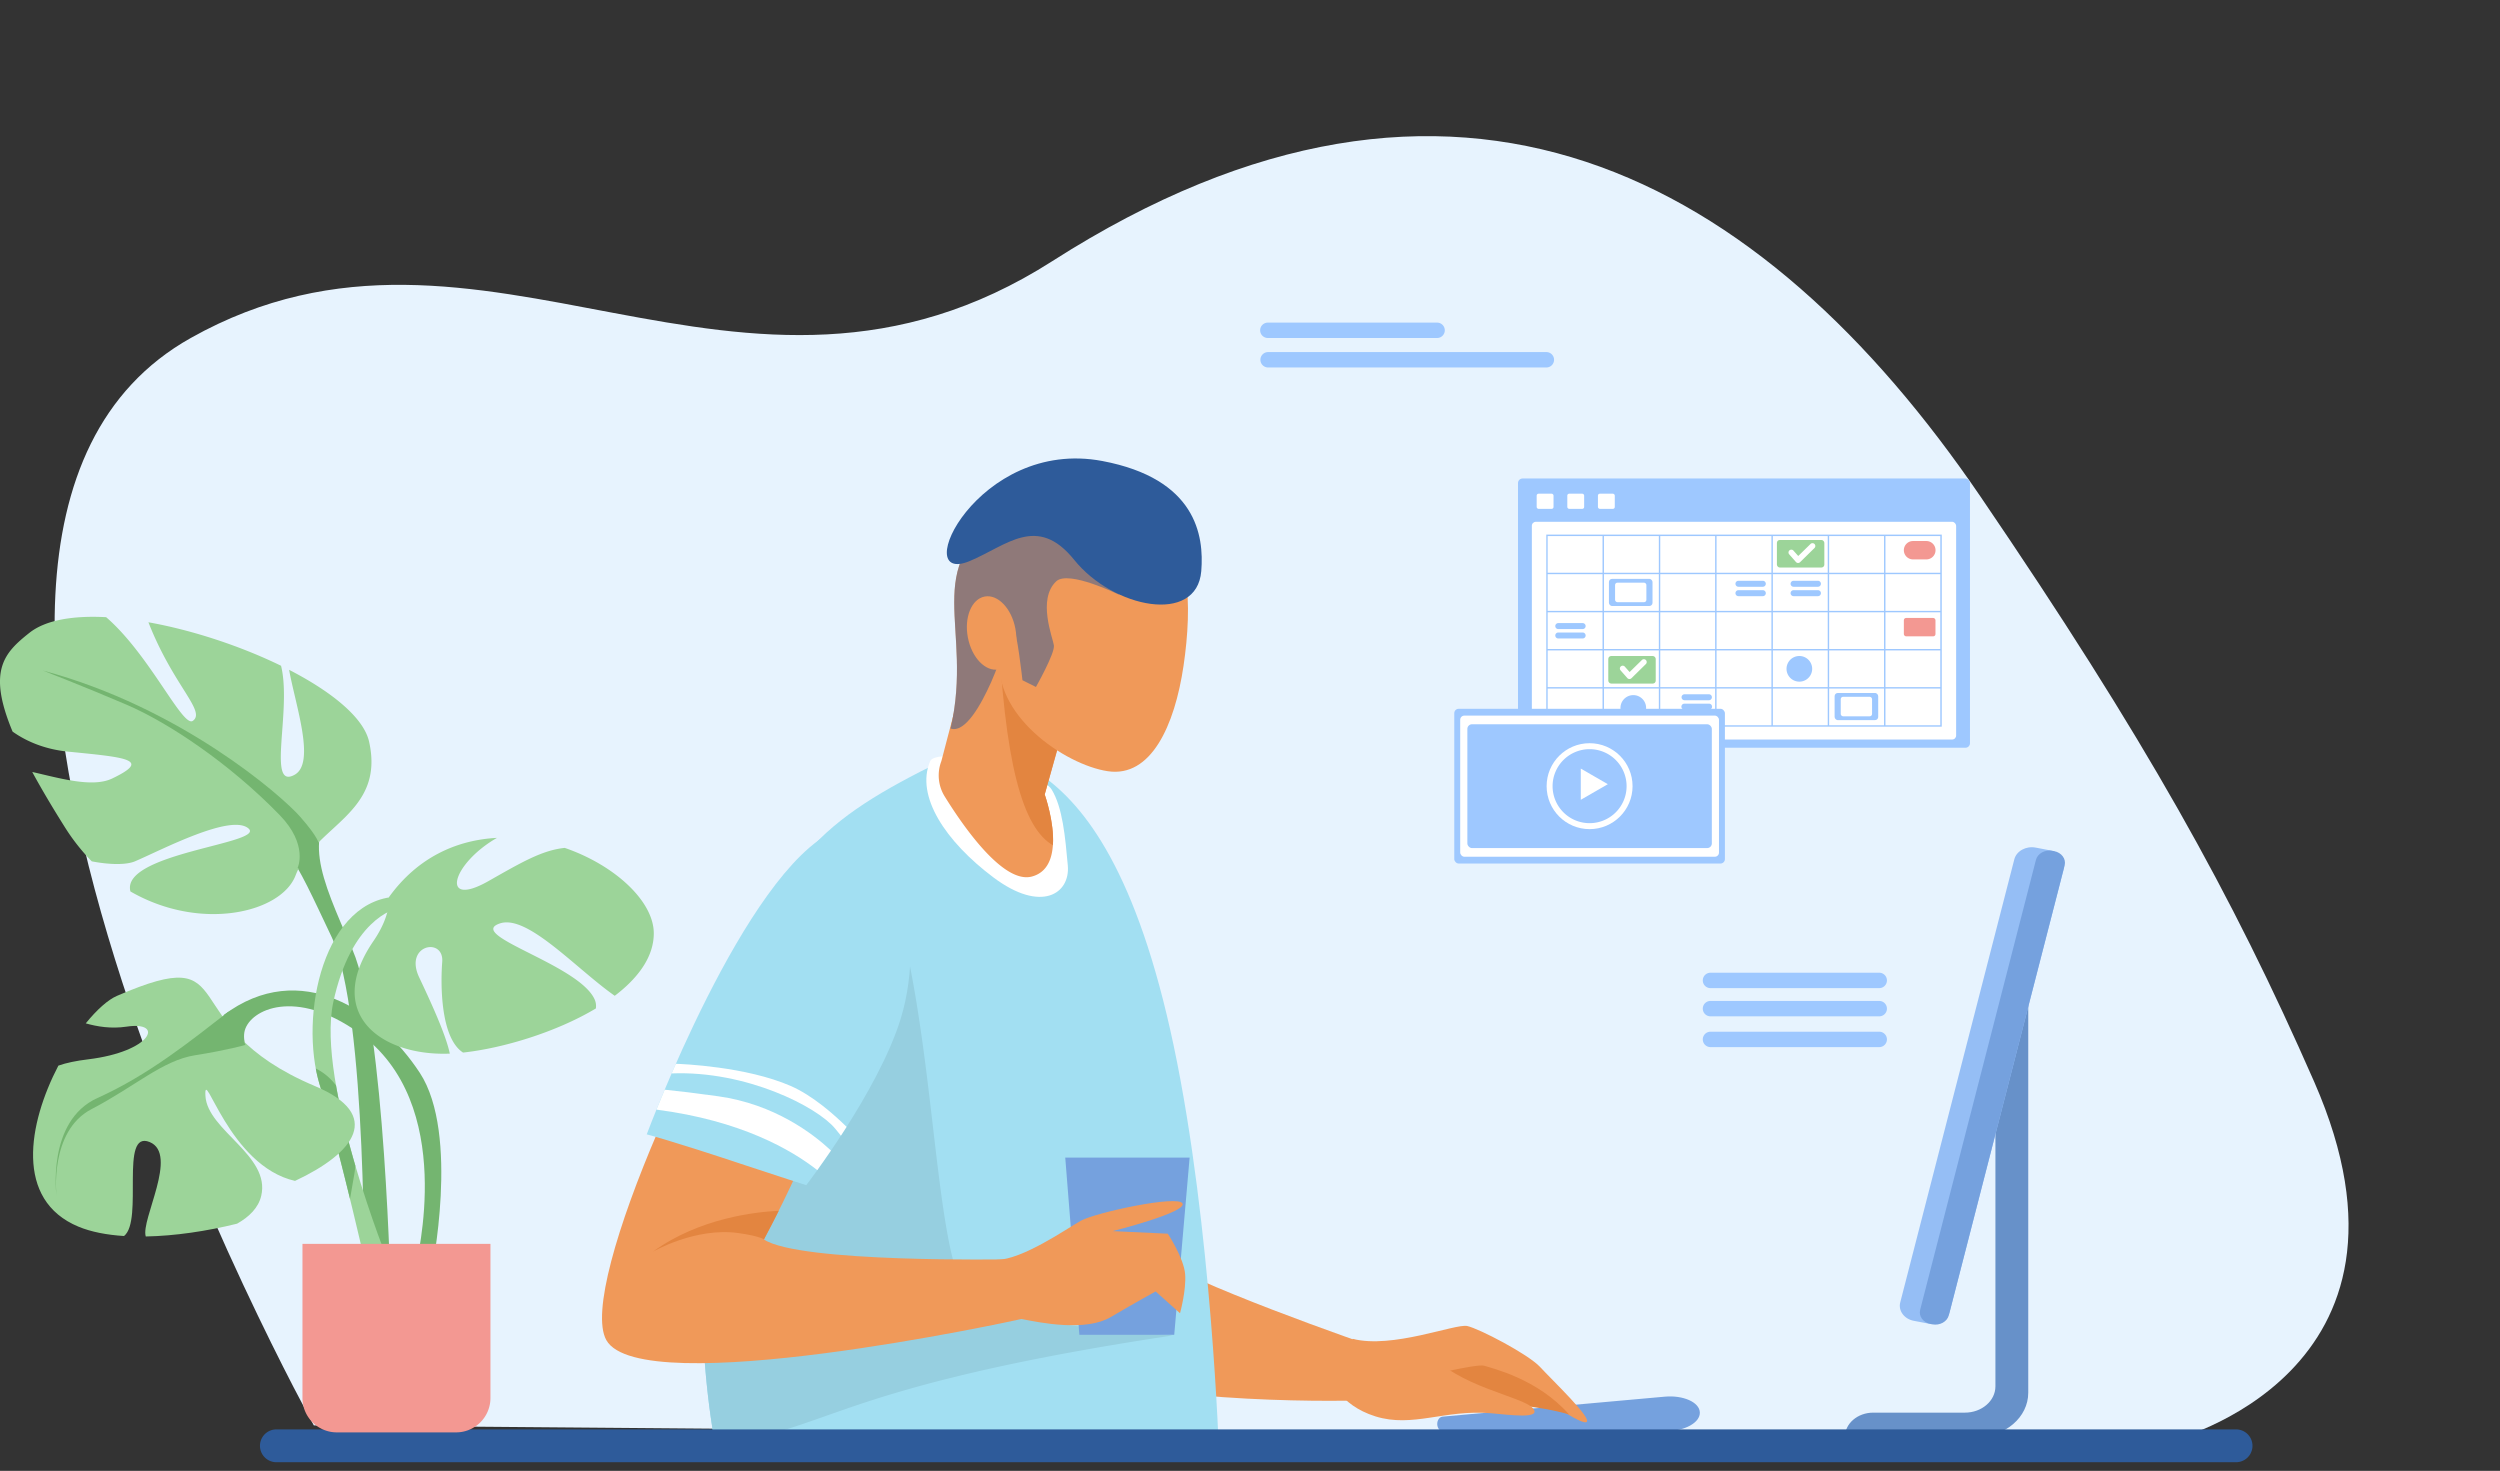 <svg id="Слой_1" data-name="Слой 1" xmlns="http://www.w3.org/2000/svg" viewBox="0 0 2782.48 1637.1"><rect x="0" y="0" width="2782.48" height="1637.1" fill="#333333" stroke="none"/><defs><style>.cls-1{fill:#e7f3fe;}.cls-2{fill:#75a1de;}.cls-3{fill:#f09959;}.cls-4{fill:#e38540;}.cls-5{fill:#a2dff2;}.cls-6{fill:#96cfe0;}.cls-7{fill:#fff;}.cls-8{fill:#6791c9;}.cls-9{fill:#95bef5;}.cls-10,.cls-11{fill:#2e5b9a;}.cls-11{opacity:0.5;}.cls-12{fill:#9ec8ff;}.cls-13{fill:#f39892;}.cls-14{fill:#9cd499;}.cls-15{fill:#74b570;}</style></defs><path class="cls-1" d="M349.29,1586.43s-544.86-981.27-137-1210.24c325.39-182.67,610.83,137,959.06-85.63C1620.6,3.33,1961.17,195.63,2204.6,553.16,2387.28,821.47,2484,995,2575.67,1204c142.71,325.39-159.85,399.61-159.85,399.61Z"/><path class="cls-2" d="M1854.75,1592.84l-248.41.45c-3.54,0-6.5-3.6-6.7-8s2.42-8.27,5.94-8.59L1853,1554.47c20.09-1.8,38.39,6,38.91,17.45S1874.92,1592.8,1854.75,1592.84Z"/><path class="cls-3" d="M1533.12,1557.67c8.56-2.14,24.26-49,24.26-49s-179.38-60.49-255.46-99.91l-106,122.6C1332.08,1565.28,1526.77,1559.25,1533.12,1557.67Z"/><path class="cls-3" d="M1505.53,1490.11c44.14,11.42,114.38-17.12,127.5-14.27s68,31.4,81.13,45.67,59.66,58.52,51.31,61.37-66.82-40-74-41.39-10.74,8.56-69.2,20-129.14-18.07-129.14-18.07Z"/><path class="cls-4" d="M1575.76,1534.35s68-17.12,76.36-14.27,59.06,14.27,94.26,54.24c-33.41-10-81.13-12.85-94.26-12.85S1575.76,1534.35,1575.76,1534.35Z"/><path class="cls-3" d="M1592,1505.81c29,37.11,102.76,48.53,113.93,61.37s-26.86,7.39-46.91,5.71c-51.06-4.28-86.73,16.41-128.06,3.57s-50.66-43.53-50.66-43.53Z"/><path class="cls-5" d="M1047.75,847.11c-131,64.37-190.93,111.46-231.61,287s-42.81,342.51-21.4,466.66c145.39,4.22,562.13,19.92,562.13,19.92s-7.94-254.91-50.52-456.61c-40.67-192.65-98.47-267.58-147.71-301.83S1047.75,847.11,1047.75,847.11Z"/><path class="cls-6" d="M1079.44,1444.5c-47-47.09-34.25-366-111.31-509.47L824.71,1202.61l-43.36,222.63c-.37,64.31,4.44,123.66,13.39,175.52a5.69,5.69,0,0,0,6.13,4.68c118.4-10.36,125-61.82,503.19-118.91C1313,1485.18,1111.39,1476.54,1079.44,1444.5Z"/><path class="cls-7" d="M1035.28,847.18c-16.6,38.72,17.12,89.43,70.41,129.39s85.63,18.08,82.77-13.32-5.71-64.7-18.08-84.68-111.31-37.1-111.31-37.1S1038.13,840.51,1035.28,847.18Z"/><path class="cls-3" d="M1098.55,653.07l-50.8,194a44.43,44.43,0,0,0,3.7,39.38c20.69,33.42,65.19,97.63,97,89.13,42.82-11.42,14.27-91.34,14.27-91.34L1219.86,683Z"/><path class="cls-4" d="M1176.39,665.05l-50.72-20.53-15.24,39.61c7,168.66,28.47,237.49,61.46,256.68,1.78-26-9.12-56.53-9.12-56.53l41.39-149.87Z"/><path class="cls-3" d="M1317.26,741.07c-9.9,67-36.29,124.38-84.13,117.31s-130-63.12-120.09-130.1,117.28-147.19,165.13-140.12S1327.15,674.09,1317.26,741.07Z"/><path class="cls-3" d="M953.14,992.82c3.82-15.21-57.11-24.3-66.8-12-95.86,121.9-245,451.23-211.48,510.74,38.53,68.5,453.66-21.46,462.22-23.6s-15-66.36-15-66.36-232.63,4.28-271.88-22.12C972.24,1150.46,924.24,1108.09,953.14,992.82Z"/><path class="cls-5" d="M929.6,924.32c-100.69,45.14-209.79,338.22-209.79,338.22S745.5,1269,829,1296.79c34.7,11.57,68.33,22.3,68.33,22.3s79.92-103.71,105.06-185C1034.76,1029.41,991.68,896.49,929.6,924.32Z"/><path class="cls-7" d="M730.61,1235c94.18,12.14,150.45,44.93,179,67.33,4.3-6,9.5-13.35,15.25-21.8C905.09,1262,862,1228.9,799.32,1220.14c-25.45-3.56-44.82-5.85-59.53-7.32C736.31,1221.07,733.24,1228.54,730.61,1235Z"/><path class="cls-7" d="M752.22,1184q-2.43,5.49-4.69,10.71c82.72-3.31,162.09,37,182.14,61.59l6.27,7.7q3.12-4.77,6.32-9.81c-13.57-13.36-37.67-34.82-62.07-45.47C830.25,1186.93,758.65,1184.2,752.22,1184Z"/><polygon class="cls-2" points="1306.91 1485.6 1201.31 1485.6 1185.61 1288.4 1324.04 1288.4 1306.91 1485.6"/><path class="cls-3" d="M1109.25,1402.34c29.26-.71,77.07-34.25,93.48-43.53s109.18-29.25,113.46-19.26-77.78,30.68-77.78,30.68l61.37,2.86s17.84,27.11,19.27,45-5.71,43.53-5.71,43.53l-27.12-24.26s-22.12,12.13-50,28.54-77.78,6.42-99.19,2.14-71.36-20-71.36-20Z"/><path class="cls-4" d="M726.77,1393.07s47.34-27.36,94.91-20.7c27.26,3.82,30.22,8.26,28.54,7.14q8.84-16.59,16.51-31.9C841.94,1348.76,778.4,1355.46,726.77,1393.07Z"/><path class="cls-8" d="M2220.89,1057v486c0,16.16-15.22,29.26-34,29.26h-102c-17.41,0-31.53,12.14-31.53,27.11h146.83c31.62,0,57.24-22,57.24-49.24V1057Z"/><path class="cls-9" d="M2146.27,1473.15l-16.2-3.09c-10.69-2-17.5-11.23-15.14-20.42l127-493.27c2.37-9.2,13.05-15.06,23.74-13l16.2,3.09c10.69,2,17.5,11.22,15.14,20.42l-127,493.27C2167.64,1469.32,2157,1475.18,2146.27,1473.15Z"/><path class="cls-2" d="M2150.69,1474l-1.9-.36c-8.26-1.58-13.52-8.67-11.69-15.78L2266,957c1.82-7.1,10.08-11.63,18.33-10.06l1.91.37c8.26,1.57,13.52,8.67,11.69,15.77L2169,1463.94C2167.2,1471,2159,1475.56,2150.69,1474Z"/><path class="cls-10" d="M2488.72,1627.44H307.62a18.27,18.27,0,1,1,0-36.54h2181.1a18.27,18.27,0,0,1,0,36.54Z"/><path class="cls-3" d="M1120.54,569.39c-98.82,61.3-36.28,127.6-62.55,241.44,16.15,5.53,33.78-26.27,45-51.29s21.27-61.3,25-60,10,57.55,10,57.55l15,7.51s21.27-37.54,20-46.29S1154.32,667,1175.59,647c13.66-12.86,70.05,15,70.05,15l-55-78.82Z"/><path class="cls-11" d="M1120.54,569.39c-98.82,61.3-36.28,127.6-62.55,241.44,16.15,5.53,33.78-26.27,45-51.29s21.27-61.3,25-60,10,57.55,10,57.55l15,7.51s21.27-37.54,20-46.29S1154.32,667,1175.59,647c13.66-12.86,70.05,15,70.05,15l-55-78.82Z"/><path class="cls-10" d="M1337,635.69c-5,60-98.08,41.26-141.36-12.5-41.28-51.3-75.24-15.94-116.34,1.25-68.8,28.77,8.76-137.61,147.62-111.34C1331.06,532.81,1340.29,595.72,1337,635.69Z"/><path class="cls-3" d="M1130.07,699.46c4.27,22.4-4.09,42.81-18.69,45.59s-29.88-13.12-34.15-35.52,4.1-42.8,18.69-45.58S1125.81,677.07,1130.07,699.46Z"/><rect class="cls-12" x="1689.52" y="532.56" width="503.05" height="299.69" rx="5.07"/><rect class="cls-7" x="1704.94" y="580.76" width="472.22" height="242.31" rx="4.42"/><rect class="cls-7" x="1710.31" y="549.48" width="18.75" height="16.88" rx="2.06"/><rect class="cls-7" x="1744.4" y="549.48" width="18.75" height="16.88" rx="2.06"/><rect class="cls-7" x="1778.49" y="549.48" width="18.75" height="16.88" rx="2.06"/><path class="cls-12" d="M2161.15,808.79H1721V595h440.2Zm-438.62-1.58h437V596.61h-437Z"/><rect class="cls-12" x="1721.74" y="764.77" width="438.62" height="1.58"/><rect class="cls-12" x="1721.74" y="722.34" width="438.62" height="1.58"/><rect class="cls-12" x="1721.74" y="679.9" width="438.62" height="1.58"/><rect class="cls-12" x="1721.74" y="637.47" width="438.62" height="1.58"/><rect class="cls-12" x="2096.91" y="595.82" width="1.58" height="212.17"/><rect class="cls-12" x="2034.25" y="595.82" width="1.58" height="212.17"/><rect class="cls-12" x="1971.59" y="595.82" width="1.58" height="212.17"/><rect class="cls-12" x="1908.93" y="595.82" width="1.58" height="212.17"/><rect class="cls-12" x="1846.27" y="595.82" width="1.58" height="212.17"/><rect class="cls-12" x="1783.61" y="595.82" width="1.58" height="212.17"/><path class="cls-13" d="M2144,622.62H2129.2a10.23,10.23,0,0,1,0-20.46H2144a10.23,10.23,0,0,1,0,20.46Z"/><rect class="cls-13" x="2118.97" y="687.79" width="35.2" height="20.45" rx="2.47"/><rect class="cls-12" x="1790.72" y="644.27" width="48.52" height="30.21" rx="3.53"/><rect class="cls-7" x="1797.56" y="648.52" width="34.85" height="21.7" rx="2.54"/><rect class="cls-12" x="2041.91" y="771.28" width="48.52" height="30.21" rx="3.53"/><rect class="cls-7" x="2048.74" y="775.54" width="34.85" height="21.7" rx="2.54"/><path class="cls-12" d="M1962,653.07h-27.12a3.33,3.33,0,1,1,0-6.66H1962a3.33,3.33,0,0,1,0,6.66Z"/><path class="cls-12" d="M1962,663.53h-27.12a3.33,3.33,0,1,1,0-6.66H1962a3.33,3.33,0,0,1,0,6.66Z"/><path class="cls-12" d="M1902,779.37h-27.11a3.33,3.33,0,0,1,0-6.66H1902a3.33,3.33,0,0,1,0,6.66Z"/><path class="cls-12" d="M1902,789.83h-27.11a3.33,3.33,0,1,1,0-6.65H1902a3.33,3.33,0,1,1,0,6.65Z"/><path class="cls-12" d="M1761.47,700.16h-27.12a3.33,3.33,0,1,1,0-6.66h27.12a3.33,3.33,0,0,1,0,6.66Z"/><path class="cls-12" d="M1761.47,710.63h-27.12a3.33,3.33,0,1,1,0-6.66h27.12a3.33,3.33,0,0,1,0,6.66Z"/><path class="cls-12" d="M2023.35,653.07h-27.11a3.33,3.33,0,1,1,0-6.66h27.11a3.33,3.33,0,1,1,0,6.66Z"/><path class="cls-12" d="M2023.35,663.53h-27.11a3.33,3.33,0,1,1,0-6.66h27.11a3.33,3.33,0,1,1,0,6.66Z"/><rect class="cls-14" x="1790.01" y="730.14" width="52.8" height="30.67" rx="3.21"/><path class="cls-7" d="M1813.57,755.75h-.11a3.13,3.13,0,0,1-2.25-1.07l-7.52-8.54a3.15,3.15,0,1,1,4.74-4.16l5.31,6,13.68-13.39a3.15,3.15,0,1,1,4.41,4.51l-16,15.71A3.14,3.14,0,0,1,1813.57,755.75Z"/><rect class="cls-14" x="1977.68" y="600.98" width="52.8" height="30.67" rx="3.21"/><path class="cls-7" d="M2001.25,626.59h-.12a3.13,3.13,0,0,1-2.25-1.07l-7.51-8.53a3.15,3.15,0,0,1,4.73-4.17l5.32,6,13.67-13.38a3.15,3.15,0,1,1,4.41,4.51l-16,15.71A3.17,3.17,0,0,1,2001.25,626.59Z"/><path class="cls-12" d="M2016.93,744.4a14.27,14.27,0,1,1-14.27-14.27A14.27,14.27,0,0,1,2016.93,744.4Z"/><path class="cls-12" d="M1832.11,787.93a14.27,14.27,0,1,1-14.27-14.27A14.27,14.27,0,0,1,1832.11,787.93Z"/><rect class="cls-12" x="1618.59" y="788.87" width="301.22" height="172.25" rx="4.94"/><rect class="cls-7" x="1625.2" y="796.46" width="288.01" height="157.08" rx="4.62"/><rect class="cls-12" x="1633.16" y="806.09" width="272.1" height="137.82" rx="5.19"/><circle class="cls-7" cx="1769.2" cy="875" r="47.82"/><path class="cls-12" d="M1810.38,875a41.18,41.18,0,1,1-41.17-41.18A41.18,41.18,0,0,1,1810.38,875Z"/><polygon class="cls-7" points="1789.5 872.8 1774.45 881.49 1759.4 890.18 1759.4 872.8 1759.4 855.42 1774.45 864.11 1789.5 872.8"/><path class="cls-12" d="M1599.48,376.19H1411.1a8.56,8.56,0,1,1,0-17.12h188.38a8.56,8.56,0,1,1,0,17.12Z"/><path class="cls-12" d="M2091.86,1099.77H1903.47a8.57,8.57,0,0,1,0-17.13h188.39a8.57,8.57,0,0,1,0,17.13Z"/><path class="cls-12" d="M2091.86,1131.17H1903.47a8.57,8.57,0,0,1,0-17.13h188.39a8.57,8.57,0,0,1,0,17.13Z"/><path class="cls-12" d="M2091.86,1165.42H1903.47a8.57,8.57,0,0,1,0-17.13h188.39a8.57,8.57,0,0,1,0,17.13Z"/><path class="cls-12" d="M1720.79,409H1411.1a8.57,8.57,0,0,1,0-17.13h309.69a8.57,8.57,0,1,1,0,17.13Z"/><path class="cls-15" d="M383.73,883.63c-49.23,45-27.83,89.9,8.57,173.39s42.81,391.73,42.81,391.73l-30-4.28s4.28-316.81-36.39-402.44S311,913.59,274.56,941.43,383.73,883.63,383.73,883.63Z"/><path class="cls-14" d="M410.78,825.42c-6-26.64-41.49-55.46-89-79.91,7.06,39.29,29.69,103.53,6.27,116.71C296.48,880,325,790.29,312.81,741c-44.59-21.77-98.23-39.57-147.62-48.42.07.18.12.35.2.54,27.83,70.64,64.22,98.47,49.23,109.17-11.27,8.05-48-73.54-96.48-115.37-36.39-1.94-67.18,3-85.4,17.41C4.59,726.61-14.31,746.38,14,814.25c16.18,11.56,37.13,19.85,61.47,22.28,64.22,6.42,94.19,8.56,49.24,30-22,10.48-58.92-.59-88.83-7.34,9.7,17.89,21.63,38.13,36.13,61.18a227,227,0,0,0,30.09,38.29c20.69,4,38.74,4,48.29-.08,30-12.84,107-53.52,126.3-36.39,18.86,16.76-142.72,27.37-131.52,70,78.31,45.12,167.93,23.65,183.77-17.78C350.23,918.71,428.78,905.61,410.78,825.42Z"/><path class="cls-15" d="M248.87,1129.8c85.63-64.22,173.39-4.28,218.35,64.22s12.84,222.63,12.84,222.63-17.12,0-17.12-6.42,47.09-182-64.22-261.16c-69.64-49.55-119.88-25.69-126.3-2.14s27.83,66.36,27.83,66.36Z"/><path class="cls-14" d="M445.81,997.79c-85.62,0-113.45,132.72-89.91,209.78s55.66,220.49,55.66,220.49L433,1406.65s-81.35-201.22-62.08-291.12,66.36-104.89,74.92-104.89S445.81,997.79,445.81,997.79Z"/><path class="cls-15" d="M374,1208.17a62.2,62.2,0,0,0-22.54-18.94,168.39,168.39,0,0,0,4.44,18.34c10.73,35.12,23.24,84,33.68,126.82.94-5.48,2.41-13.93,4.66-27,.54-3.08.95-6.42,1.25-10C387.1,1268.94,379.18,1237.87,374,1208.17Z"/><path class="cls-14" d="M350.58,1208.82c-162.68-68.51-77-162.5-220.39-100.43-10.11,4.38-22.42,15.4-34.74,30.61,12.77,3.62,28.24,6.22,45.44,3.65,42.81-6.43,27.83,27.82-42.81,36.38-13.32,1.62-24.12,3.84-33.11,7-33.65,64.64-48.82,149.69,22.4,179.25,14,5.82,31.38,9.16,50.69,10.4,22-17.47-5.36-118.54,28.52-104.59,32.53,13.4-10.2,86.65-4.34,105.1,32.11-.58,67.65-5.82,101.63-14.24,13.44-7.54,23.7-17.64,26.86-30.92,10.71-45-59.93-72.78-62.08-111.31-2-35.42,25.9,77.93,99.71,94.61C395.1,1283.14,426.63,1240.84,350.58,1208.82Z"/><path class="cls-14" d="M466.5,1087.7c-17.12-36.39,27.83-45,25.69-17.12-1.89,24.65-2.1,84.59,23.19,100.92,43.61-4.73,103-22.3,147.81-49.1a18.1,18.1,0,0,0-1.89-11.15c-19.26-38.53-143.42-70.64-104.89-83.49,30.69-10.23,84.46,50.15,127.79,80.56,26-19.74,43.46-43.28,43.46-69.55,0-35.57-43.21-75.82-99.09-95.07-25.15,2.54-48.51,16.29-85,37-53.91,30.54-41.44-18.84,9.53-48.15-44,2.27-87.87,21.07-120.22,66,0,0,3.06,19.2-17.26,48.89-55.43,81,8.54,128.3,85,125.23C496.3,1151.27,478.34,1112.84,466.5,1087.7Z"/><path class="cls-15" d="M254,1126.17c-41.86,32.35-88.36,70.17-145.45,95.86S62.9,1331.44,62.9,1331.44s-8.56-72.3,39-97,79-54.24,115.13-59.94S273.17,1163,273.17,1163s-11.42-22.84-4.76-31.4S254,1126.17,254,1126.17Z"/><path class="cls-15" d="M47.68,746.31C200.86,787.22,313.13,885.22,334.06,909S355,939.45,355,939.45L338.82,969.9l-7.61-3.81s12.37-25.69-20-59c-55.79-57.43-123.69-102.76-170.31-122.74S47.68,746.31,47.68,746.31Z"/><path class="cls-13" d="M336.64,1384.39H545.86a0,0,0,0,1,0,0V1556a38.23,38.23,0,0,1-38.23,38.23H374.87A38.23,38.23,0,0,1,336.64,1556V1384.39A0,0,0,0,1,336.64,1384.39Z"/></svg>